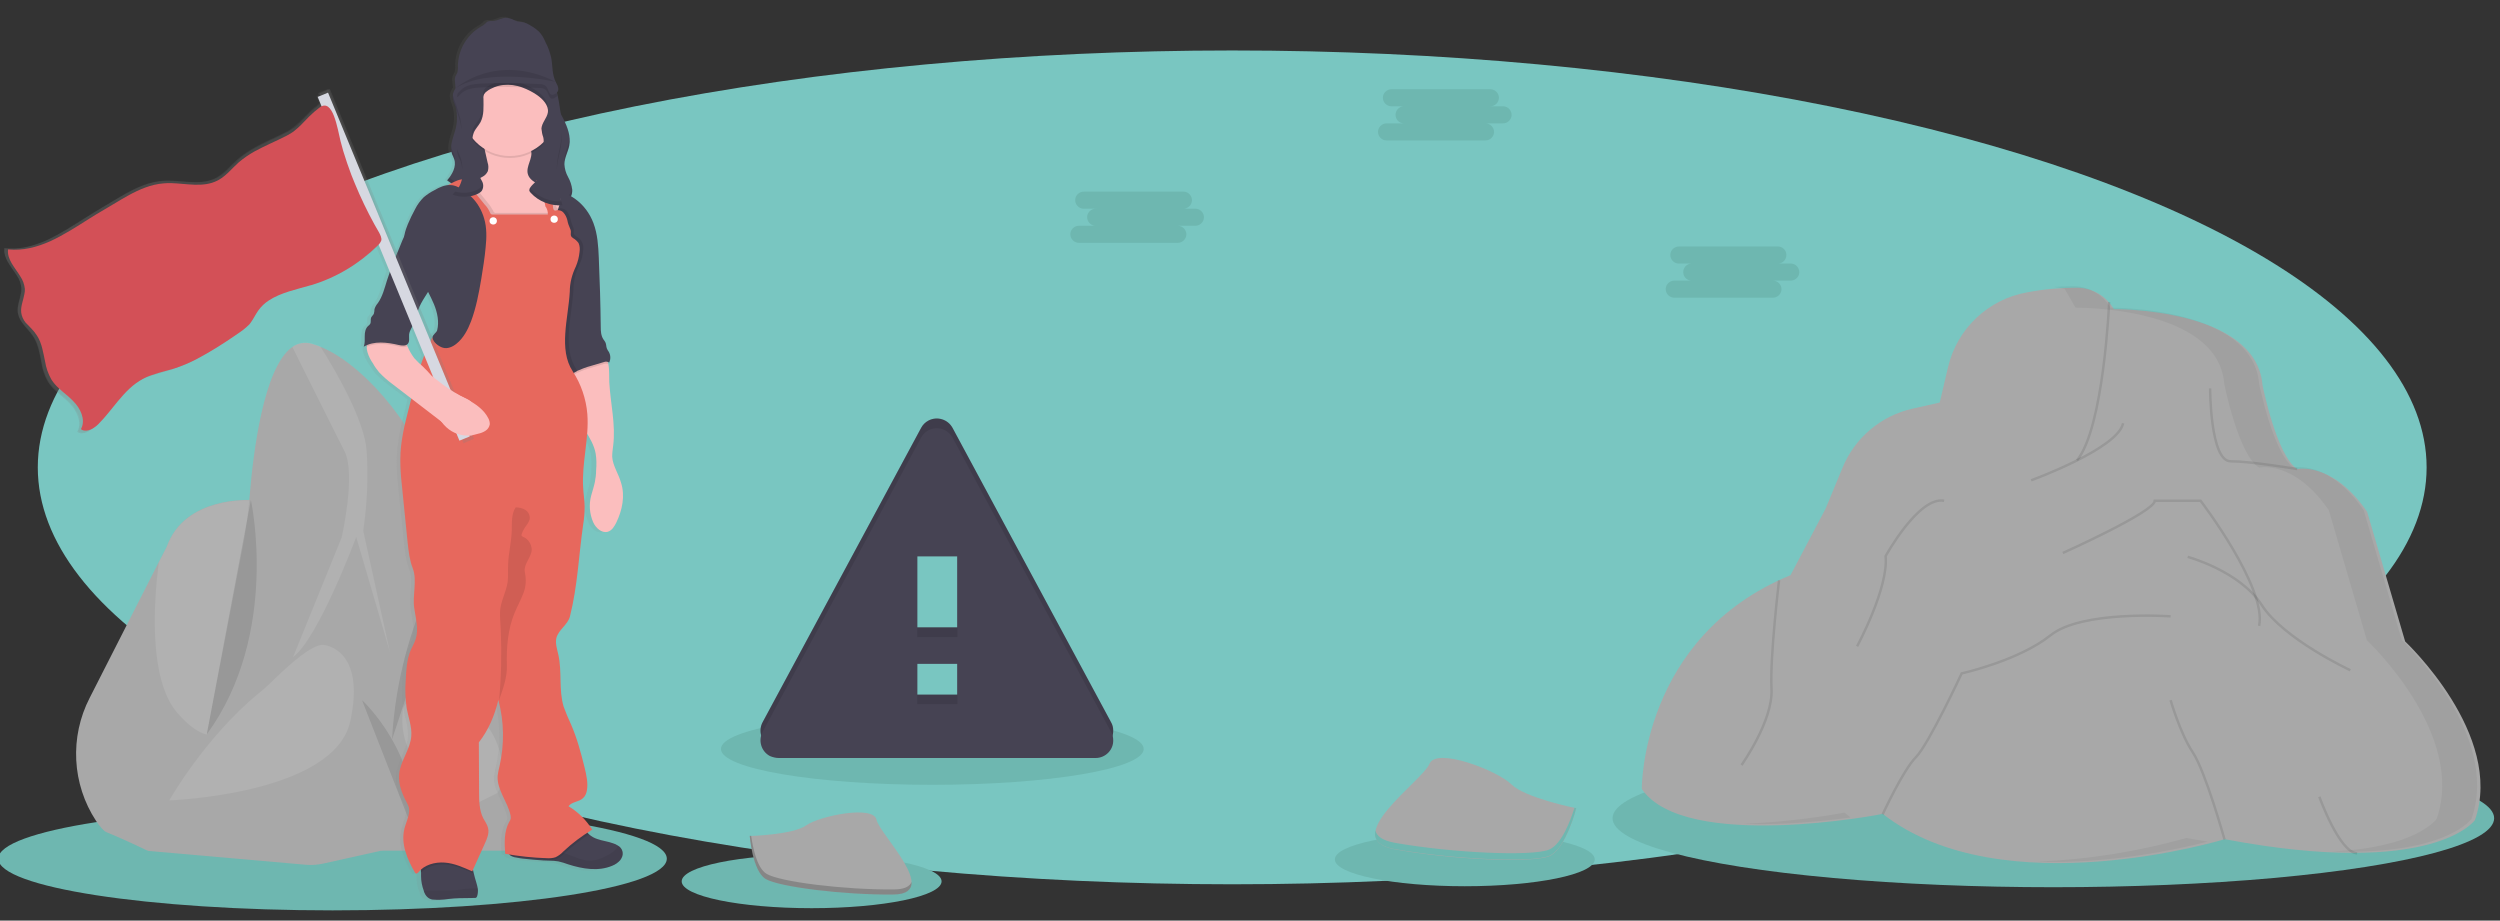 <?xml version="1.0" encoding="utf-8"?>
<!-- Generator: Adobe Illustrator 23.0.2, SVG Export Plug-In . SVG Version: 6.00 Build 0)  -->
<svg version="1.1" id="Layer_1" xmlns="http://www.w3.org/2000/svg" xmlns:xlink="http://www.w3.org/1999/xlink" x="0px" y="0px"
	 viewBox="0 0 1025.4 377.6" style="enable-background:new 0 0 1025.4 377.6;" xml:space="preserve">
<rect x="0" y="0" width="1025.4" height="377.6" fill="#333333" stroke="none"/>
<style type="text/css">
	.st0{fill:#79C6C1;enable-background:new    ;}
	.st1{fill:#6EB7B0;enable-background:new    ;}
	.st2{fill:#A8A8A8;}
	.st3{opacity:0.1;fill:#FFFFFF;enable-background:new    ;}
	.st4{opacity:0.1;enable-background:new    ;}
	.st5{fill:#464353;}
	.st6{fill:url(#SVGID_1_);}
	.st7{opacity:0.1;}
	.st8{opacity:6.000000e-02;enable-background:new    ;}
	.st9{fill:#FBBEBE;}
	.st10{fill:#E7685D;}
	.st11{fill:#FFFFFF;}
	.st12{fill:url(#SVGID_2_);}
	.st13{fill:#D6D8E1;}
	.st14{fill:#D35057;}
	.st15{fill:#444176;}
	.st16{opacity:0.1;fill:none;stroke:#000000;stroke-miterlimit:10;enable-background:new    ;}
	.st17{opacity:5.000000e-02;}
	.st18{opacity:0.2;enable-background:new    ;}
</style>
<title>warning</title>
<ellipse class="st0" cx="505.4" cy="191.7" rx="489.9" ry="171"/>
<ellipse class="st1" cx="136.4" cy="352.2" rx="137.1" ry="21.2"/>
<ellipse class="st1" cx="332.9" cy="361.5" rx="53.3" ry="11"/>
<ellipse class="st1" cx="600.8" cy="352.5" rx="53.3" ry="11"/>
<ellipse class="st1" cx="382.4" cy="307.2" rx="86.7" ry="14.7"/>
<ellipse class="st1" cx="842.2" cy="335.6" rx="180.8" ry="28.3"/>
<path class="st2" d="M36.8,286.2c-8.3,16.1-7.3,35.4,2.6,50.5c1.6,2.4,3.1,4.1,4.2,4.6c5.6,2.2,16.9,7.6,16.9,7.6l27.1-10.6
	c0,0,4.4-23.3,8.6-43.3l0,0c2.8-13.6,5.6-25.7,6.7-27.8c2.8-5.2,0-62.1,0-62.1s-27.1-1.8-34.5,19.1l-3.3,6.4L36.8,286.2z"/>
<path class="st3" d="M72.8,292.5c16.5,18.9,23.4,2.6,23.4,2.6l0,0l0,0c2.8-13.6,5.6-25.7,6.7-27.8c2.8-5.2,0-62.1,0-62.1
	s-27.1-1.8-34.5,19.1l-3.3,6.4C63,247.3,60.9,278.9,72.8,292.5z"/>
<path class="st2" d="M76.4,345.1l95.6-11l17.1-112.3l-12.9-29.2c-5.5-12.4-13-23.8-22.3-33.7c-6.5-6.8-14.3-13.4-22.6-16.7
	c-1.1-0.5-2.3-0.8-3.5-1.2c-2.7-0.8-5.7-0.3-8,1.4c-11.8,8.4-16,43.9-17.4,61c-0.6,7-1.5,14-2.8,21L76.4,345.1z"/>
<path class="st3" d="M140.1,220.5l-19.9,49c10.4-7.6,25.9-49.2,25.9-49.2l13.9,47.4l-11-50c1.6-10.8,2.1-21.8,1.4-32.8
	c-0.9-12.5-12.6-32.7-19-42.8c-1.1-0.5-2.3-0.8-3.5-1.2c-2.7-0.8-5.7-0.3-8,1.4c5,10.1,17.6,35.3,21.4,42.8
	C146.1,194.6,140.1,220.5,140.1,220.5z"/>
<path class="st2" d="M156.3,348.9h51.9c8.7,0,15.7-7,15.7-15.7c0-0.3,0-0.5,0-0.8c-1.1-22.3-4.1-61.9-11-87.1
	c-3.7-13.6-8.1-20.7-12.1-24.2c-1.9-1.8-4.3-2.9-6.9-3.2c-2-0.2-3.9,0.3-5.6,1.4c-9.6,9.2-20.9,57.8-20.9,57.8L156.3,348.9z"/>
<path class="st3" d="M204.2,305.8c2.1,5.9,3,12.8,0,19.4l-11.6,5.7c0,0-31.1-13.2-27.3-40.2c0,0,1-5.6,11.7-5.1
	C189.4,286.2,200.1,294.2,204.2,305.8z"/>
<path class="st3" d="M191.9,234.8c-0.4-9.5,4.8-12.8,9-13.8c-1.9-1.8-4.3-2.9-6.9-3.2c-3,2.5-5.1,5.8-6,9.6l-10.8,52.8
	C177.2,280.2,192.5,250.7,191.9,234.8z"/>
<path class="st2" d="M142.7,276.6l25.7,35.1l4.5,29l-16.5,8.2l-23.8,5.3c-2.3,0.5-4.7,0.7-7,0.5l-65-5.7l8.8-20.5l30.5-42.9
	L142.7,276.6z"/>
<path class="st3" d="M132.7,264.5c0,0,17.5,1.2,11,31.3c-6.6,30.1-74.3,32.5-74.3,32.5s14.4-25.5,36.5-43.8c2.5-2,4.9-4.2,7.2-6.5
	C118.2,273.1,127.9,264.1,132.7,264.5z"/>
<path class="st4" d="M148.5,287.2c0,0,23.8,21.6,21.5,54.9"/>
<path class="st4" d="M188.5,219.1c0,0-24.9,33.2-27.7,84.2"/>
<path class="st4" d="M102.9,205.1c0,0,12.1,54.8-18.1,96.1"/>
<path class="st5" d="M319.4,306.9h130c4,0,7.3-3.3,7.2-7.3c0-1.2-0.3-2.4-0.9-3.4l-65-120.7c-1.9-3.5-6.3-4.9-9.9-3
	c-1.3,0.7-2.3,1.7-3,3l-65,120.7c-1.9,3.5-0.6,8,3,9.9C317,306.6,318.2,306.9,319.4,306.9z M392.7,284.9h-16.5v-16.5h16.5V284.9z
	 M392.7,257.3h-16.5v-33.1h16.5V257.3z"/>
<path class="st4" d="M319.4,306.9h130c4,0,7.3-3.3,7.2-7.3c0-1.2-0.3-2.4-0.9-3.4l-65-120.7c-1.9-3.5-6.3-4.9-9.9-3
	c-1.3,0.7-2.3,1.7-3,3l-65,120.7c-1.9,3.5-0.6,8,3,9.9C317,306.6,318.2,306.9,319.4,306.9z M392.7,284.9h-16.5v-16.5h16.5V284.9z
	 M392.7,257.3h-16.5v-33.1h16.5V257.3z"/>
<path class="st5" d="M319.4,310.9h130c4,0,7.3-3.3,7.2-7.3c0-1.2-0.3-2.4-0.9-3.4l-65-120.7c-1.9-3.5-6.3-4.9-9.9-3
	c-1.3,0.7-2.3,1.7-3,3l-65,120.7c-1.9,3.5-0.6,8,3,9.9C317,310.6,318.2,310.9,319.4,310.9z M392.7,288.8h-16.5v-16.5h16.5V288.8z
	 M392.7,261.3h-16.5v-33.1h16.5V261.3z"/>
<linearGradient id="SVGID_1_" gradientUnits="userSpaceOnUse" x1="85.629" y1="-250.081" x2="337.386" y2="-250.081" gradientTransform="matrix(1 0 0 1 -83.88 438.32)">
	<stop  offset="0" style="stop-color:#808080;stop-opacity:0.25"/>
	<stop  offset="0.54" style="stop-color:#808080;stop-opacity:0.12"/>
	<stop  offset="1" style="stop-color:#808080;stop-opacity:0.1"/>
</linearGradient>
<path class="st6" d="M251.3,347c-0.6-0.4-1.2-0.7-1.8-0.9c-2.1-0.8-4.4-1-6.6-1.8c-1.2-0.4-2.3-1.1-3.3-1.9
	c-0.2-0.2-0.3-0.3-0.5-0.5c0.8-0.5,1.5-1,2.3-1.5c-2.4-3.9-5.7-7.2-9.6-9.6c1.3-1.9,4.2-1.7,5.9-3.3c0.9-0.8,1.4-1.9,1.6-3.1
	c0.6-3.1-0.2-6.4-0.9-9.5c-1.5-6-3-12.1-5.5-17.8c-1.1-2.3-2.1-4.8-3-7.2c-2.1-6.9-0.6-14.3-2.2-21.4c-0.5-2.3-1.3-4.6-0.7-6.8
	c0.9-3.5,4.7-5.5,5.6-9c3.1-12.3,3.6-25.1,5.3-37.7c0.4-2.4,0.6-4.8,0.6-7.2c0-2.5-0.5-5.1-0.6-7.6c-0.5-7.1,0.9-14.2,1.5-21.3
	c1.4,2.2,2.3,4.6,2.9,7.1c0.3,2.3,0.4,4.7,0.2,7.1c-0.1,1.6-0.2,3.2-0.5,4.7c-0.4,1.8-1.1,3.6-1.5,5.5c-1,3.6-0.7,7.5,0.8,11
	c1.1,2.4,3.5,4.6,5.9,3.9c1.7-0.5,2.7-2.2,3.5-3.8c2.4-5.1,3.7-10.9,2.1-16.3c-1.1-3.6-3.4-6.8-3.6-10.6c0-1.5,0.1-3,0.4-4.5
	c1-8.7-1.2-17.4-1.6-26.1c-0.1-2.3,0.1-5.2-0.4-7.6c-0.1-0.3-0.1-0.6-0.2-0.9c0.2,0.1,0.4,0.1,0.6,0.3c0.6-1.4,0.6-3.1-0.1-4.5
	c-0.3-0.4-0.5-0.9-0.7-1.4c-0.3-0.8-0.2-1.7-0.6-2.5c-0.2-0.4-0.5-0.8-0.8-1.2c-1-1.5-1.1-3.4-1.1-5.2c-0.1-9.4-0.4-18.9-0.8-28.3
	c-0.2-4.8-0.5-9.7-2.2-14.2c-1.4-4-4.1-7.4-7.5-9.9c-0.5-0.4-1.1-0.7-1.7-1.1c0.3-0.7,0.5-1.4,0.5-2.2c0-0.2,0-0.5,0-0.7v-0.4l0,0
	c-0.3-1.7-0.8-3.3-1.6-4.8c-0.9-1.6-1.4-3.4-1.5-5.2c0-0.3,0-0.7,0.1-1l0,0c0.3-2.3,1.5-4.4,1.9-6.7c0.1-0.7,0.2-1.4,0.2-2.2
	c0-0.2,0-0.5,0-0.8l0,0c-0.3-2.8-1.2-5.6-2.6-8c-0.4-0.8-0.8-1.6-1.2-2.4c-0.2-1.5-0.4-3-0.7-4.5c-0.1-0.9-0.3-1.7-0.4-2.6
	c-0.1-0.4-0.2-0.8-0.3-1.2c1.2-1.2,0.5-2.9-0.3-4.4c-1.5-3-1.2-6.6-1.8-9.9c-0.5-2.3-1.3-4.5-2.3-6.6c-0.6-1.5-1.5-2.9-2.5-4.2
	c-1-0.9-2.1-1.7-3.3-2.4c-1-0.7-2.1-1.2-3.3-1.5c-0.7-0.1-1.5-0.1-2.2-0.3c-0.5-0.1-0.9-0.3-1.3-0.5C209,7.4,208,7,207,6.9
	c-0.9,0-1.9,0.1-2.8,0.5c-0.9,0.4-1.9,0.7-3,0.8c-0.4,0-0.7,0-1.1,0c-0.5,0-1.1,0.1-1.5,0.4c-0.2,0.2-0.5,0.4-0.7,0.7
	c-0.6,0.5-1.2,1-1.9,1.3c-5.7,3.4-9.3,9.5-9.3,16.2c0.1,0.9,0,1.8-0.2,2.6c-0.2,0.7-0.7,1.3-0.9,1.9c-0.1,0.6-0.2,1.2-0.1,1.8
	c0.1,0.9,0.2,1.9,0.3,2.8l0,0c-0.6,0.8-1,1.6-1.2,2.6l0,0c0,0.2-0.1,0.3-0.1,0.5v0.1l0,0c-0.1,1.7,0.7,3.2,1.2,4.8
	c0.8,3.1,0.7,6.3-0.2,9.4c-0.6,2.1-1.4,4.3-1.6,6.4l0,0v0.1c-0.1,1.1,0,2.2,0.4,3.2c0.3,0.7,0.7,1.4,0.9,2.1c0.8,2.6-0.4,5.3-2,7.6
	l0,0c-0.3,0.4-0.5,0.7-0.8,1l0,0l0,0l1.7,1.2c-0.5,0.3-1,0.5-1.5,0.8c-1.9,0.3-3.7,1-5.4,2c-1.6,0.8-3,1.8-4.4,2.9
	c-1.4,1.4-2.6,3-3.5,4.8c-1.1,2-2.1,4.1-2.9,6.2c-0.8,1.7-1.3,3.5-1.5,5.4c-0.7,1.5-1.3,3-1.9,4.4c-0.3,0.7-0.6,1.5-0.9,2.2
	l-27.4-67.2l-4.3,1.8l0.3,0.8l-0.9,0.4l1.2,2.9c-0.2,0.1-0.4,0.2-0.5,0.4l-0.2,0.2l-0.4,0.4l-0.2,0.2l-0.5,0.4L129,44l-0.6,0.5l0,0
	c-0.6,0.5-1.2,1.1-1.8,1.7l-1.5,1.5l-0.3,0.3l-0.5,0.5l-0.3,0.3l-0.7,0.7l0,0l-0.4,0.4l-0.3,0.3c-0.1,0.1-0.2,0.2-0.4,0.3l-0.3,0.3
	l-0.5,0.5l-0.4,0.3l-0.7,0.6c-1,0.8-2.1,1.5-3.2,2c-4.4,2.3-9,4.1-13.2,6.6c-2.3,1.3-4.5,2.8-6.6,4.6c-2.8,2.5-5.2,5.6-8.5,7.4
	L88.4,73c-5.8,3-12.6,1.2-19.1,1.1c-1,0-1.9,0-2.9,0.1c-5.3,0.4-10.2,2.6-14.9,5.2c-3.3,1.9-6.6,3.9-9.8,5.8
	c-2.1,1.2-4.1,2.5-6.2,3.8c-5.3,3.3-10.6,6.8-16.1,9.4c-5.1,2.3-10.4,3.8-15.9,3.5H3.4c-0.5,0-1.1-0.1-1.6-0.1
	c-0.5,4.2,2.8,7.6,5.1,11.2c1.1,1.6,1.7,3.4,1.9,5.3c0,0.7,0,1.4-0.2,2.1c-0.4,2.6-1.6,5.1-1.3,7.7c0.2,1.5,0.8,3,1.7,4.2
	c1.4,2,3.4,3.8,4.7,5.9c2,3.2,2.6,7.1,3.3,10.8c0.4,2.6,1.3,5.2,2.6,7.5c1.7,2.8,4.4,4.8,6.8,6.9c0.5,0.4,0.9,0.8,1.3,1.2
	c0.3,0.3,0.6,0.6,0.9,0.9c2.9,3,5,7.5,3.3,11.2c-0.1,0.1-0.1,0.2-0.2,0.4c0.1,0.1,0.3,0.2,0.4,0.3c2.2,1.1,5-0.7,6.8-2.5
	c0.9-0.9,1.8-1.9,2.6-2.8c2.2-2.5,4.3-5.1,6.4-7.7c0.6-0.7,1.1-1.4,1.7-2c2.2-2.6,4.9-4.7,7.9-6.4c1.5-0.8,3.2-1.5,4.8-2
	c2.5-0.8,5-1.4,7.5-2.2c3.4-1.1,6.7-2.5,9.9-4.1c5.5-3,10.8-6.3,15.9-9.9l0.8-0.5c1.7-1.1,3.3-2.4,4.7-3.8c0.3-0.3,0.5-0.6,0.7-0.9
	c1.2-1.6,2-3.5,3.2-5.1c1.2-1.7,2.7-3.2,4.5-4.3c4.9-3.3,11.4-4.6,17.3-6.4h0.1c10.2-3.1,19.6-8.7,27.2-16.2l4.4,10.7
	c-0.5,1.3-0.9,2.5-1.3,3.8c-1,3.2-1.8,6.5-3.7,9.2c-0.6,0.7-1.1,1.6-1.4,2.5c0,0.7-0.1,1.3-0.3,2c-0.3,0.5-0.8,0.9-1.1,1.5
	c-0.3,0.8,0.1,1.8-0.3,2.6c-0.2,0.3-0.5,0.6-0.8,0.8c-1.1,1-1.4,2.6-1.4,4.1c0.1,1.5,0,3-0.4,4.4c0.3-0.2,0.7-0.4,1-0.5
	c-0.1,0.3-0.1,0.5-0.1,0.8c0,0.8,0.1,1.5,0.3,2.2c0.5,1.7,1.3,3.2,2.3,4.7c0.8,1.2,1.6,2.4,2.5,3.6c1.6,1.8,3.4,3.3,5.3,4.7l8,6.2
	l-0.8,3.4c-1.8,7-3.5,14.1-3.6,21.4c0,3.4,0.2,6.9,0.6,10.3l0.7,7c0.6,5.6,1.1,11.3,1.7,16.9c0.4,3.6,0.8,7.2,2.1,10.5
	c1.9,5.1-0.2,10.9,0.6,16.3c0.6,4.2,1.9,8.6,0.6,12.7c-0.5,1.6-1.4,3.1-2.1,4.7c-1.6,3.9-1.8,8.3-1.9,12.5
	c-0.3,3.7-0.1,7.5,0.4,11.2c0.7,3.8,2.2,7.5,1.9,11.4c-0.4,5.5-4.4,10.2-4.9,15.7c-0.4,4.4,1.5,8.6,3.6,12.5
	c1.5,2.9-0.6,6.6-1.4,9.7c-1.6,6.2,1.1,12.6,4.3,18.1c0.1,0.2,0.2,0.3,0.4,0.4c0.4,0.1,0.7-0.2,0.9-0.5s0.3-0.4,0.5-0.6
	c0,0.2,0,0.5,0.1,0.7c0,0.5,0,1,0,1.6c0,2,0.4,4,1.1,5.9c0.1,0.4,0.3,0.7,0.4,1.1c0.2,0.5,0.5,0.9,0.8,1.3c0.9,0.8,2,1.3,3.2,1.3
	c2.6,0.3,5.3-0.3,8-0.5c2.8-0.2,5.6-0.1,8.4-0.2c0.2,0,0.4,0,0.6-0.1c0.2-0.1,0.3-0.3,0.4-0.6c0.3-1,0.4-2.1,0.1-3.1
	c-0.2-0.8-0.4-1.7-0.6-2.5c-0.4-1.3-0.7-2.6-1-4c-0.1-0.2-0.1-0.5-0.2-0.7l0.1,0.1c1.7-3.9,3.4-7.7,5.2-11.6c0.9-2,1.8-4.1,1.3-6.2
	c-0.3-1.5-1.3-2.8-1.9-4.1c-1.6-3.2-1.7-7-1.7-10.6l-0.1-20.5c4-5.1,6.4-11.1,8-17.4c2.4,8.9,2.5,18.2,0.5,27.1
	c-0.4,1.4-0.6,2.7-0.8,4.1c-0.3,5.7,4.1,10.5,5.3,16.1c0.1,0.4,0.1,0.9,0.1,1.3c-0.1,0.5-0.4,1.1-0.7,1.5c-2.1,3.9-1.9,8.6-1.6,13
	l0.9,0.2c0.2,0.4,0.6,0.7,1,1l0,0c0.4,0.2,0.8,0.4,1.2,0.5c1.5,0.4,3.1,0.6,4.6,0.7c2.2,0.2,4.5,0.4,6.8,0.6
	c0.9,0.1,1.8,0.1,2.7,0.1c1.3,0,2.5,0.1,3.7,0.3c1.4,0.3,2.7,0.7,4,1.2c5.8,1.9,12.3,3.1,17.9,0.6c1.3-0.5,2.4-1.3,3.3-2.3
	c1.4-1.6,1.4-4-0.2-5.5C251.9,347.3,251.6,347.1,251.3,347L251.3,347z M174.2,119.8c0.8,1.7,1.7,3.4,2.4,5.1
	c1.4,3.4,2.2,7.2,1.3,10.7c-0.3,1-1.9,1.8-1.9,2.9c0,0.1-0.1,0.2-0.1,0.2l-5.2-12.8C171.7,123.8,172.9,121.8,174.2,119.8z
	 M168.5,146.9c-1.1-1.5-2.1-3.1-2.8-4.9c-0.1-0.2-0.2-0.4-0.3-0.6c0.3-0.1,0.6-0.3,0.8-0.6c0.8-1,0.4-2.5,0.5-3.8
	c0.2-1.1,0.6-2.2,1.3-3.2l4.9,12c-0.5,1.3-1,2.6-1.4,3.9C170.3,148.9,169.4,147.9,168.5,146.9z"/>
<path class="st5" d="M185.7,39.3c-0.1,1.7,0.7,3.2,1.2,4.8c0.8,3.1,0.7,6.3-0.2,9.4c-0.9,3.2-2.4,6.6-1.3,9.7
	c0.3,0.7,0.7,1.4,0.9,2.1c1,3-0.8,6.2-2.9,8.7l7.9,5.5c1.2,1,2.5,1.6,4,1.9c1.5,0.2,3.2-0.6,3.5-2.1c0.1-0.5,0-1,0.1-1.5
	c0.2-1.3,1-2.5,2.2-3.1s2.5-0.8,3.8-0.7c4.8,0.3,9,3.4,13.3,5.5c2.9,1.3,5.9,2.3,9,3c1.7,0.5,3.7,0.9,5.3,0s2.3-2.9,2.2-4.7
	c-0.2-1.8-0.8-3.6-1.7-5.2s-1.4-3.4-1.5-5.2c0-2.7,1.5-5.1,2-7.7c0.7-3.7-0.7-7.5-2.4-10.9s-3.8-6.7-4.6-10.4
	c-0.2-1.1-0.5-2.2-0.9-3.3c-0.4-0.8-0.9-1.5-1.6-2.1c-3-2.9-7.2-4.3-11.3-4.6s-8.3,0.4-12.4,1.1c-1.6,0.2-3.1,0.6-4.6,1.1
	c-2.1,0.8-4.2,1.9-6,3.3C187.7,35,185.8,36.9,185.7,39.3z"/>
<g class="st7">
	<path d="M231.5,65.7c0,0.2,0,0.5,0,0.7c0.2-2.3,1.5-4.5,1.9-6.9c0.2-0.9,0.2-1.9,0.2-2.8c0,0.4-0.1,0.8-0.2,1.2
		C232.9,60.6,231.4,63.1,231.5,65.7z"/>
	<path d="M187.4,47.3c0.1-1.6-0.1-3.2-0.5-4.8c-0.5-1.2-0.9-2.5-1.2-3.7c0,0.2-0.1,0.3-0.1,0.5c-0.1,1.7,0.7,3.2,1.2,4.8
		C187.2,45.1,187.4,46.2,187.4,47.3z"/>
	<path d="M234.6,77.3c-0.1,1.4-0.9,2.7-2.1,3.5c-1.6,0.9-3.5,0.5-5.3,0c-3.1-0.7-6.1-1.7-9-3c-4.4-2-8.5-5.2-13.3-5.5
		c-1.3-0.1-2.6,0.1-3.8,0.7s-2,1.7-2.2,3.1c-0.1,0.5,0,1-0.1,1.5c-0.3,1.5-2,2.2-3.5,2.1c-1.5-0.3-2.8-1-4-1.9l-7.1-5
		c-0.3,0.4-0.5,0.7-0.8,1l7.9,5.5c1.2,1,2.5,1.6,4,1.9c1.5,0.2,3.2-0.6,3.5-2.1c0.1-0.5,0-1,0.1-1.5c0.2-1.3,1-2.5,2.2-3.1
		s2.5-0.8,3.8-0.7c4.8,0.3,9,3.4,13.3,5.5c2.9,1.3,5.9,2.3,9,3c1.7,0.5,3.7,0.9,5.3,0s2.3-2.9,2.2-4.7
		C234.7,77.6,234.7,77.5,234.6,77.3z"/>
	<path d="M186.3,65.2c0.1,0.3,0.2,0.6,0.2,1c0.1-0.9,0-1.7-0.2-2.6c-0.2-0.7-0.6-1.4-0.9-2.1c-0.2-0.5-0.3-1.1-0.4-1.6
		c-0.1,1.1,0,2.2,0.4,3.2C185.7,63.8,186.1,64.5,186.3,65.2z"/>
</g>
<path class="st5" d="M195.7,367.6c-0.1,0.2-0.2,0.4-0.4,0.6c-0.2,0.1-0.4,0.1-0.6,0.1c-2.8,0.1-5.7,0-8.5,0.2
	c-2.7,0.2-5.4,0.8-8,0.5c-1.8,0.1-3.3-1-4-2.6c-0.2-0.3-0.3-0.7-0.4-1.1c-0.7-1.9-1.1-3.9-1.1-5.9c0-0.5,0-1.1,0-1.6
	c0-0.6-0.1-1.2-0.2-1.7c-0.2-0.7-0.2-1.4,0.1-2c1.1-2.1,3.9-2.5,6-2.6c4.9-0.4,9.8,0,14.5,1.1c0.4,1.8,0.8,3.7,1.2,5.5
	c0.3,1.3,0.7,2.7,1.1,4c0.2,0.8,0.5,1.7,0.6,2.5C196.1,365.5,196,366.6,195.7,367.6z"/>
<path class="st8" d="M195.7,367.6c-0.1,0.2-0.2,0.4-0.4,0.6c-0.2,0.1-0.4,0.1-0.6,0.1c-2.8,0.1-5.7,0-8.5,0.2
	c-2.7,0.2-5.4,0.8-8,0.5c-1.8,0.1-3.3-1-4-2.6c-0.2-0.3-0.3-0.7-0.4-1.1h1c3.4,0,6.7-0.1,10.1-0.1c1,0,2,0,3-0.2
	c1-0.1,1.8-0.3,2.7-0.4c1.4-0.1,2.8-0.2,4.1-0.2h1.1C196,365.5,196,366.6,195.7,367.6z"/>
<path class="st5" d="M254.4,352.8c-0.9,1-2,1.8-3.3,2.3c-5.7,2.4-12.2,1.3-18.1-0.6c-1.3-0.5-2.7-0.9-4-1.2
	c-1.2-0.2-2.5-0.3-3.8-0.3c-0.9,0-1.8-0.1-2.7-0.1c-2.3-0.1-4.6-0.4-6.8-0.6c-1.6-0.1-3.1-0.4-4.7-0.7c-0.4-0.1-0.9-0.3-1.3-0.5l0,0
	c-0.7-0.3-1.1-1-1.1-1.7c0.1-1,1.1-1.6,2-2c8.2-3.5,17.1-5.1,26-6.3c0.9-0.2,1.8-0.4,2.6-0.8c1-0.4,1.1,0.3,1.6,1
	c0.2,0.3,0.5,0.7,0.8,0.9c1,0.9,2.1,1.5,3.3,1.9c2.2,0.8,4.5,1,6.6,1.8c0.7,0.2,1.3,0.5,1.9,0.9c1.9,1,2.6,3.3,1.5,5.2
	C254.7,352.3,254.5,352.6,254.4,352.8L254.4,352.8z"/>
<path class="st8" d="M254.4,352.8c-0.9,1-2,1.8-3.3,2.3c-5.7,2.4-12.2,1.3-18.1-0.6c-1.3-0.5-2.7-0.9-4-1.2
	c-1.2-0.2-2.5-0.3-3.8-0.3c-0.9,0-1.8-0.1-2.7-0.1c0.7-0.7,1.5-1.4,2.2-2c0.6-0.5,1.2-0.9,1.9-1.2c0.9-0.3,1.8-0.3,2.7-0.2
	c4.6,0.6,8.7,3.8,13.3,3.5c2.1-0.2,4.2-0.9,6.1-2c1.5-0.6,2.9-1.6,4-2.8c0.3-0.4,0.6-0.9,0.7-1.4c1.9,1,2.6,3.3,1.5,5.2
	C254.8,352.3,254.6,352.6,254.4,352.8L254.4,352.8z"/>
<path class="st9" d="M252.8,214.3c-0.8,1.6-1.8,3.3-3.5,3.8c-2.5,0.7-4.9-1.5-6-3.9c-1.5-3.5-1.8-7.3-0.8-11
	c0.5-1.8,1.1-3.6,1.5-5.5c0.3-1.6,0.5-3.1,0.5-4.7c0.2-2.4,0.2-4.7-0.2-7.1c-1.3-6.8-7.2-12-9.1-18.7c-1-3.4-0.9-6.9-0.9-10.4
	c0-0.9,0.1-1.8,0.3-2.6c0.1-0.2,0.1-0.5,0.2-0.7c1.3-2.9,5.2-3.3,7.9-5c1.5-0.9,4.9-3.9,6.2-1.2c0.3,0.6,0.5,1.2,0.6,1.9
	c0.5,2.4,0.3,5.3,0.4,7.6c0.5,8.7,2.7,17.4,1.6,26c-0.2,1.5-0.4,3-0.4,4.5c0.2,3.7,2.6,7,3.6,10.6
	C256.5,203.4,255.2,209.3,252.8,214.3z"/>
<path class="st4" d="M249.5,149.3c-0.6-0.2-1.2-0.2-1.8,0l-5.4,1.6c-1.9,0.5-3.7,1.2-5.5,2c-0.8,0.4-1.5,0.8-2.2,1.4
	c0.1-0.2,0.1-0.5,0.2-0.7c1.3-2.9,5.2-3.3,7.9-5c1.5-0.9,4.9-3.9,6.2-1.2C249.2,148,249.4,148.7,249.5,149.3z"/>
<path class="st5" d="M249.9,148.7c-0.7-0.4-1.5-0.5-2.2-0.2l-5.4,1.6c-1.9,0.5-3.7,1.2-5.5,2c-0.9,0.5-1.8,1-2.6,1.7
	c-2.5-4.4-3.2-9.6-3.7-14.6c-0.3-2.9-0.4-5.9-0.6-8.8c-0.1-2.1-0.1-4.2,0.1-6.3c0.3-2.4,1-4.7,1.4-7.1c0.3-1.4,0.4-2.8,0.5-4.2
	c0.2-3.1,0.1-6.2-0.4-9.2c-0.5-3.2-1.2-6.4-2.2-9.6c-0.5-1.4-1.1-2.8-1.7-4.2l-0.2-0.5c-1-2.6-1.8-5.2-2.5-7.9
	c-0.3-1.1-0.3-2.3-1.1-3c0.8-0.1,1.6-0.1,2.4-0.1c0.2,0,0.3,0,0.5,0c3.3,0.2,6.4,1.3,9.1,3.2c3.5,2.5,6.1,6,7.6,10
	c1.7,4.5,2,9.4,2.2,14.2c0.4,9.4,0.7,18.8,0.8,28.3c0,1.8,0.1,3.7,1.1,5.2c0.3,0.4,0.6,0.8,0.8,1.2c0.4,0.8,0.3,1.7,0.6,2.5
	c0.2,0.5,0.5,1,0.8,1.4C250.5,145.7,250.5,147.3,249.9,148.7z"/>
<path class="st9" d="M196.8,55.2c-0.8-0.3-1.6-0.5-2.4-0.8l1.7,0.1C196.4,54.7,196.6,54.9,196.8,55.2z"/>
<path class="st9" d="M229.5,83.9c-0.2,0.5-0.3,1.1-0.5,1.6c-0.4,1.3-0.9,2.6-1.5,3.8c-0.9,2-2.2,3.9-3.8,5.5c-0.5,0.6-1.2,1-1.9,1.2
	c-0.6,0.2-1.2,0.2-1.8,0.2c-2.1,0-4.3,0-6.4-0.1c-1.7,0-3.3-0.1-4.9-0.5c-1.8-0.5-3.5-1.2-5-2.3c-6-3.7-10.8-9.3-12.9-15.9
	c-0.3-0.8-0.4-1.9,0.1-2.5c0.6-0.5,1.3-0.7,2-0.7h0.1c1.7-0.2,3.4-0.8,4.9-1.7c1-0.5,1.7-1.3,2.2-2.3c0.3-1.2,0.3-2.4-0.1-3.5
	l-1.8-8c-0.2-1.3-0.7-2.5-1.4-3.6c0.5,0.2,1,0.4,1.6,0.5c4.9,1.3,10.3,0.5,15.1,2.3c1.8,0.7,3.7,1.9,4.3,3.8
	c0.9,3.2-2.2,6.5-1.3,9.7c0.6,2.2,2.8,3.4,4.8,4.4l1.3,0.7l3.7,1.9l0.5,0.3h0.1c1.2,0.6,2.4,1.3,2.8,2.6
	C229.9,82.2,229.8,83.1,229.5,83.9z"/>
<path class="st4" d="M239.2,102.6c-0.1,2-0.6,4-1.5,5.9c-1.6,3.2-2.5,6.8-2.5,10.4c-0.6,10.8-4.7,23.6,1.2,32.6
	c0.1,0.2,0.3,0.4,0.4,0.7c-0.9,0.5-1.8,1-2.6,1.7c-2.5-4.4-3.2-9.6-3.7-14.6c-0.3-2.9-0.4-5.9-0.6-8.8c-0.1-2.1-0.1-4.2,0.1-6.3
	c0.3-2.4,1-4.7,1.4-7.1c0.3-1.4,0.4-2.8,0.5-4.2c0.2-3.1,0.1-6.2-0.4-9.2c-0.5-3.2-1.2-6.4-2.2-9.6c-0.5-1.4-1.1-2.8-1.7-4.2
	l-0.2-0.5c-0.9,2-2.2,3.9-3.8,5.5c-0.5,0.6-1.2,1-1.9,1.2c-0.6,0.2-1.2,0.2-1.8,0.2c-2.1,0-4.3,0-6.4-0.1c-1.7,0-3.3-0.1-4.9-0.5
	c-1.8-0.5-3.5-1.2-5-2.3c-6-3.7-10.8-9.3-12.9-15.9c-0.3-0.8-0.4-1.9,0.1-2.5c0.6-0.5,1.3-0.7,2-0.7h0.1l7.2,8.9
	c0.8,0.9,1.5,2,2.1,3.1c0.1,0.4,0.3,0.7,0.6,0.9c0.2,0.1,0.5,0.2,0.8,0.1c6.7,0,15.7,0,22.4,0c0-1.2-0.3-2.4-1-3.4
	c-0.2,0-0.5,0.1-0.1-0.1c-0.4-2.6-1.2-5.1-2.5-7.4c-0.1-0.2-0.2-0.3-0.2-0.5c-0.5-0.8-0.9-1.7-1.2-2.6c0.9-0.3,1.8-0.3,2.6,0
	c1,0.4,1.5,1.5,1.9,2.5c0.4,0.8,0.7,1.6,1.1,2.5c0,0.1,0.1,0.2,0.1,0.3c0.7,1.6,1.1,3.4,1.3,5.2c0,0.7,0.2,1.5,0.7,1.7
	c0.1,0,0.2,0.1,0.3,0.1c1.1-0.4,2.4-0.1,3.3,0.8c0.8,0.9,1.3,2,1.6,3.1c0.3,1.2,0.6,2.3,1.1,3.4c1,2-0.5,2.8,1.3,4
	c0.9,0.5,1.6,1.1,2.2,2C239.2,100.1,239.4,101.4,239.2,102.6z"/>
<path class="st4" d="M192.9,352.6c0.4,1.8,0.8,3.7,1.2,5.5v0.1c-3.6-1.6-7.4-3.3-11.3-3.6c-3.7-0.3-7.7,0.7-10.2,3.4
	c0-0.6-0.1-1.2-0.2-1.7c-0.2-0.7-0.2-1.4,0.1-2c1.1-2.1,3.9-2.5,6-2.6C183.2,351.1,188.1,351.5,192.9,352.6z"/>
<path class="st4" d="M224.3,85.5C224.7,85.5,224.5,85.5,224.3,85.5C224.2,85.6,223.9,85.6,224.3,85.5z"/>
<path class="st4" d="M241.6,342.2c-3.6,2.3-6.9,4.9-10,7.7c-0.9,1-2,1.7-3.1,2.3c-1.2,0.4-2.5,0.5-3.8,0.4c-5-0.2-10-0.7-15-1.5l0,0
	c-0.7-0.3-1.1-1-1.1-1.7c0.1-1,1.1-1.6,2-2c8.2-3.5,17.1-5.1,26-6.3c0.9-0.2,1.8-0.4,2.6-0.8c1-0.4,1.1,0.3,1.6,1
	C241,341.6,241.3,341.9,241.6,342.2z"/>
<path class="st10" d="M183.1,76.3c1.2,1,2.5,1.9,3.7,2.9c3.2,2.7,5.2,6.5,7.2,10.2c-1.2,0.4-2.4,0.5-3.7,0.2
	c-0.6,3.5-0.5,7.2,0.3,10.7c-1.6,1.1-2.8,2.6-3.6,4.4c-0.6,1.8-1,3.7-1.2,5.6c-1.1,8.3-2.3,16.6-3.5,24.9c0,0.8-0.3,1.6-0.8,2.2
	c-0.2,0.2-0.4,0.4-0.6,0.6c-0.2,0.5-0.3,1.1-0.3,1.7s-0.4,1.3-1,1.2c-0.3-0.1-0.5-0.2-0.7-0.5c-0.6-0.6-1.1-1.3-1.6-2
	c-4.7,9-7,18.7-9.5,28.6c-1.8,7-3.6,14.1-3.6,21.4c0,3.4,0.2,6.9,0.6,10.3l0.7,7c0.6,5.6,1.1,11.3,1.7,16.9
	c0.4,3.6,0.8,7.2,2.1,10.5c1.9,5.1-0.2,10.9,0.6,16.3c0.6,4.2,1.9,8.6,0.6,12.7c-0.5,1.6-1.4,3.1-2.1,4.7c-1.6,3.9-1.8,8.3-2,12.5
	c-0.3,3.7-0.1,7.5,0.4,11.2c0.7,3.8,2.2,7.6,1.9,11.4c-0.4,5.5-4.5,10.2-5,15.7c-0.4,4.4,1.5,8.6,3.6,12.5c1.5,2.9-0.6,6.6-1.4,9.7
	c-1.6,6.2,1.1,12.6,4.3,18.1c0.1,0.2,0.2,0.3,0.4,0.4c0.4,0.1,0.7-0.2,1-0.5c2.4-3.1,6.8-4.3,10.8-4s7.7,2,11.3,3.6l5.2-11.5
	c0.9-2,1.8-4.1,1.3-6.2c-0.3-1.5-1.3-2.8-2-4.1c-1.6-3.2-1.7-7-1.7-10.6l-0.1-20.5c4-5.1,6.5-11.1,8-17.4c2.4,8.9,2.5,18.2,0.5,27.1
	c-0.4,1.4-0.6,2.7-0.8,4.1c-0.3,5.7,4.1,10.5,5.3,16.1c0.1,0.4,0.1,0.9,0.1,1.3c-0.1,0.5-0.4,1.1-0.7,1.5c-2.1,3.9-1.9,8.6-1.6,13
	c5.6,1,11.2,1.6,16.9,1.8c1.3,0.1,2.6,0,3.8-0.4c1.2-0.6,2.3-1.4,3.1-2.3c3.6-3.4,7.6-6.4,11.9-9c-2.4-3.9-5.7-7.2-9.7-9.6
	c1.3-1.9,4.2-1.7,5.9-3.3c0.9-0.8,1.4-1.9,1.6-3.1c0.6-3.1-0.2-6.4-0.9-9.4c-1.5-6-3.1-12.1-5.6-17.8c-1.1-2.3-2.1-4.8-3-7.2
	c-2.1-6.9-0.6-14.3-2.2-21.4c-0.5-2.2-1.3-4.6-0.8-6.8c0.9-3.5,4.8-5.5,5.6-9c3.1-12.3,3.6-25.1,5.4-37.6c0.4-2.4,0.6-4.8,0.6-7.3
	s-0.5-5.1-0.6-7.6c-0.7-10.1,2.5-20.3,1.7-30.4c-0.5-6.2-2.6-12.3-6-17.5c-5.9-9-1.8-21.8-1.2-32.6c0-3.6,0.9-7.1,2.5-10.4
	c0.8-1.9,1.3-3.9,1.5-5.9c0.2-1.3,0.1-2.6-0.4-3.7c-0.6-0.8-1.3-1.5-2.2-2c-1.9-1.2-0.3-2.1-1.3-4c-0.5-1.1-0.9-2.2-1.1-3.4
	c-0.3-1.2-0.8-2.2-1.6-3.1s-2.1-1.2-3.3-0.8c-0.8,0-1-1-1-1.8c-0.2-2.8-1.4-5.4-2.5-7.9c-0.4-1-0.9-2-1.9-2.5
	c-0.9-0.3-1.8-0.3-2.6,0c0.2,0.9,0.6,1.8,1.2,2.6c1.4,2.4,2.3,5.1,2.7,7.8c-0.8,0.2,0.8,0,0,0c0.7,1,1.1,2.2,1,3.4
	c-6.7,0-15.7,0-22.4,0c-0.3,0-0.5,0-0.8-0.1c-0.3-0.2-0.5-0.6-0.6-0.9c-0.5-1.1-1.2-2.2-2.1-3.1l-7.9-9.7c-0.2-0.3-0.4-0.5-0.7-0.6
	s-0.7-0.1-1,0C187.3,73.9,185.4,75,183.1,76.3z"/>
<path class="st4" d="M211.5,208.1c1.4,0,2.7,0.3,3.9,1s1.9,2,1.9,3.4c-0.1,1.5-1.2,2.7-2.1,4c-0.5,0.8-0.9,1.6-1.2,2.5
	c-0.1,0.2-0.1,0.4-0.1,0.6c0.1,0.3,0.4,0.5,0.7,0.6c2.1,0.9,3.4,3,3.5,5.2c-0.1,3.1-3.1,5.6-2.9,8.8c0.1,0.7,0.2,1.3,0.3,1.9
	c0.4,2.7,0,5.4-1.1,7.9c-1,2.5-2.3,4.9-3.3,7.3c-2.8,6.7-3.4,14.2-3.2,21.5c0.2,5-1.6,9.7-3.2,14.4c0.9-9.5,1.1-19.1,0.7-28.7
	c-0.1-2.6-0.4-5.1-0.3-7.7c0.2-4.1,2.5-7.9,3.1-12c0.3-2.3,0.1-4.7,0.2-7c0.1-4.8,1.4-9.5,1.5-14.3
	C210,214.3,209.7,210.8,211.5,208.1z"/>
<path class="st5" d="M178.2,78c-1.6,0.8-3.1,1.8-4.4,2.9c-1.4,1.4-2.6,3-3.5,4.8c-1.1,2-2.1,4.1-3,6.2c-1.1,2.7-2.1,5.8-1.3,8.6
	c0.7,2.6,2.7,4.6,4.1,6.9s2.2,5,3.2,7.5c1.4,3.4,3.3,6.5,4.7,9.9s2.2,7.2,1.3,10.7c-0.3,1-1.9,1.8-1.9,2.9c0,1.8,2.5,3.7,4.2,4.2
	c1.9,0.6,4-0.3,5.6-1.6c2.9-2.3,4.7-5.8,6-9.2c2.1-5.6,3.2-11.5,4.2-17.4c0.7-4.3,1.4-8.6,1.8-13c0.4-3.9,0.5-8-0.6-11.7
	c-1-3.5-2.8-6.6-5.4-9.1c-2.1-2-5.5-4.7-8.5-4.7C182.5,75.8,180.2,76.8,178.2,78z"/>
<path class="st9" d="M200.9,174c-0.2,1.1-0.8,2.1-1.8,2.7c-0.9,0.6-2,1-3,1.2c-2.1,0.6-4.4,1.2-6.6,0.6c-1.7-0.6-3.3-1.4-4.6-2.6
	l-24.1-18.5c-1.9-1.4-3.7-3-5.3-4.7c-0.9-1.1-1.8-2.3-2.5-3.6c-1-1.4-1.8-3-2.3-4.7c-0.2-0.7-0.3-1.5-0.3-2.2s0.2-1.4,0.5-2
	c0.6-1,1.8-1.2,2.8-1.4c3.4-0.9,7-1.2,10.5-0.8c0.6,0,1.2,0.4,1.4,1c0.5,1,1,2,1.5,3c0.7,1.7,1.7,3.4,2.8,4.9
	c1.1,1.2,2.3,2.4,3.5,3.4c2.6,2.4,4.6,5.3,7.4,7.5c3.1,2.5,7,4.1,10.6,5.9c3.6,1.9,7.1,4.3,8.9,7.9
	C200.7,172.3,200.9,173.2,200.9,174z"/>
<path class="st4" d="M228.8,45.1c0,10.9-8.8,19.7-19.7,19.7s-19.7-8.8-19.7-19.7c0-10.9,8.8-19.7,19.7-19.7c9.1,0,17,6.2,19.2,15.1
	C228.6,42,228.8,43.6,228.8,45.1z"/>
<path class="st9" d="M228.8,44.3c0,10.9-8.8,19.7-19.7,19.7s-19.7-8.8-19.7-19.7c0-10.9,8.8-19.7,19.7-19.7c9.1,0,17,6.2,19.2,15.1
	C228.6,41.2,228.8,42.8,228.8,44.3z"/>
<path class="st4" d="M167,142c-0.9,0.6-2.3,0.4-3.4,0.1c-4.4-1-9.3-1.7-13.4,0.2c0-0.7,0.2-1.4,0.5-2c0.6-1,1.8-1.2,2.8-1.4
	c3.4-0.9,7-1.2,10.5-0.8c0.6,0,1.2,0.4,1.4,1C166.1,139.9,166.5,140.9,167,142z"/>
<path class="st5" d="M158.7,115.1c-1,3.2-1.8,6.5-3.7,9.2c-0.6,0.7-1.1,1.5-1.4,2.5c0,0.7-0.1,1.3-0.3,2c-0.3,0.5-0.8,0.9-1.1,1.5
	c-0.3,0.8,0.1,1.8-0.4,2.6c-0.2,0.3-0.5,0.6-0.8,0.8c-1.1,1-1.4,2.6-1.4,4.1s0.1,3-0.4,4.4c4.2-2.5,9.6-1.8,14.3-0.7
	c1.3,0.3,3,0.5,3.8-0.5s0.4-2.5,0.5-3.8c0.2-1.7,1.3-3.1,2-4.6c0.8-1.7,1.1-3.6,1.7-5.4c1.3-3.8,4-6.8,5.7-10.4
	c0.6-1.2,1-2.6,1.1-3.9c-0.1-1.8-0.5-3.5-1.4-5.1c-1.7-3.7-3.6-7.2-5.9-10.5c-1-1.5-2.8-4.2-4.3-1.9c-1.3,1.9-2.1,4.4-3,6.5
	C161.9,106.1,160.2,110.5,158.7,115.1z"/>
<path class="st5" d="M230.6,84.2c-4.8,0.3-9.6-1.5-12.9-5.1c-0.3-0.3-0.5-0.6-0.6-0.9c0-0.5,0.1-0.9,0.4-1.3c1-1.5,2.6-2.4,3.4-4
	c0.8-1.6,0.5-3.4,0.6-5.1c0.1-3.1,1.4-6.2,1.5-9.3c0-0.8,0-1.6-0.2-2.3c-0.4-1.1-0.6-2.3-0.7-3.5c0.1-2.3,2.2-4.2,2.6-6.5
	c0.5-2.9-2-5.5-4.4-7.2c-1.9-1.3-3.9-2.3-6-3.1c-1.3-0.5-2.7-0.8-4-1c-2.6-0.3-5.2-0.1-7.6,0.9c-1,0.4-2,0.9-2.8,1.5
	c-0.5,0.3-1,0.8-1.3,1.3c-0.3,0.6-0.4,1.3-0.3,1.9c0,3.3,0.3,6.7-1.2,9.6c-0.8,1.5-2.2,2.8-2.8,4.4c-0.3,0.7-0.4,1.4-0.5,2.1
	s-0.1,1.5-0.1,2.2c0,4.2,0,8.6,2.1,12.3c0.8,1.1,1.4,2.2,2,3.4c0.6,1.2,0.5,2.7-0.2,3.8c-0.4,0.5-1,0.9-1.6,1.2
	c-3.2,1.5-6.9,1.7-10.2,0.4c3.9-3.7,5.1-9.4,3-14.4c-0.6-1-0.9-2.1-1.1-3.2c0.1-1,0.4-2,0.8-2.9c1.1-3,1.3-6.2,0.5-9.3
	c-0.5-1.9-1.3-3.7-1.5-5.7c-0.1-1.5-0.1-3,0.2-4.4c0.9-5.3,4.7-9.7,9.8-11.3c0.4-0.1,0.8-0.3,1.2-0.4c1.9-0.4,3.9-0.6,5.9-0.6
	c4.4-0.1,8.9-0.3,13.2,0.9c2.5,0.7,4.8,1.9,6.8,3.5c1.4,1.2,2.5,2.7,3.3,4.4c0.4,1,0.7,2,0.9,3c0.2,0.9,0.3,1.7,0.5,2.6
	c1,6.1,1.9,12.4,0.9,18.5c-0.4,2.4-1.1,4.8-1.4,7.2C227.8,73.2,229.2,78.7,230.6,84.2z"/>
<circle class="st11" cx="202.3" cy="90.6" r="1.5"/>
<circle class="st11" cx="227.3" cy="89.9" r="1.5"/>
<path class="st4" d="M202.3,15.7l-3.2-6c0.2-0.2,0.4-0.5,0.7-0.7c0.5-0.3,1-0.4,1.5-0.4L202.3,15.7z"/>
<path class="st4" d="M211.1,8.3l-3.6,5.3l-2.1-5.9c0.9-0.4,1.8-0.6,2.8-0.5C209.2,7.5,210.2,7.8,211.1,8.3z"/>
<g class="st7">
	<path d="M197.4,76.6c-0.4,0.5-1,0.9-1.6,1.2c-2.8,1.4-6.1,1.6-9.1,0.8c-0.4,0.4-0.7,0.8-1.1,1.2c3.3,1.3,7,1.2,10.2-0.4
		c0.6-0.3,1.2-0.7,1.6-1.2c0.6-0.8,0.7-1.8,0.5-2.8C197.8,75.9,197.6,76.3,197.4,76.6z"/>
	<path d="M188.7,49.9c0.3,1,0.4,2.1,0.5,3.2c0.1-1.6-0.1-3.2-0.5-4.8c-0.5-1.9-1.3-3.7-1.5-5.7c0-0.2,0-0.5,0-0.7c0,0.8,0,1.6,0,2.3
		C187.4,46.2,188.2,48,188.7,49.9z"/>
	<path d="M230,60.3c0.3-2.1,0.5-4.2,0.4-6.4c0,1.6-0.2,3.2-0.4,4.8c-0.4,2.4-1.1,4.8-1.4,7.2c-0.2,1.3-0.2,2.6-0.2,3.9
		c0-0.8,0.1-1.6,0.2-2.4C228.9,65.1,229.6,62.8,230,60.3z"/>
	<path d="M188.6,63.8c-0.4-0.8-0.8-1.6-1-2.5c-0.1,0.3-0.1,0.6-0.1,0.9c0.2,1.1,0.5,2.2,1.1,3.2c0.6,1.3,0.9,2.8,1,4.2
		C189.7,67.6,189.4,65.6,188.6,63.8z"/>
	<path d="M222.7,56c0.1,0.4,0.1,0.7,0.2,1.1c0-0.1,0-0.2,0-0.4c0-0.8,0-1.6-0.2-2.3c-0.2-0.8-0.5-1.7-0.6-2.5c0,0.2-0.1,0.4-0.1,0.6
		C222.1,53.7,222.4,54.9,222.7,56z"/>
	<path d="M217.7,77.5c-0.1-0.1-0.2-0.3-0.3-0.4c-0.2,0.3-0.3,0.7-0.2,1.1s0.3,0.7,0.6,0.9c3.3,3.6,8,5.4,12.9,5.1
		c-0.1-0.5-0.3-1-0.4-1.6C225.5,82.8,220.9,80.9,217.7,77.5z"/>
	<path d="M224.6,44.6C224.6,44.5,224.6,44.5,224.6,44.6c0.5-3-2-5.6-4.4-7.3c-1.9-1.3-3.9-2.3-6-3.1c-1.3-0.5-2.7-0.8-4-1
		c-2.6-0.3-5.2-0.1-7.6,0.9c-1,0.4-2,0.9-2.8,1.5c-0.5,0.3-1,0.8-1.3,1.3c-0.3,0.6-0.4,1.3-0.3,1.9c0,0.5,0,1.1,0,1.7v-0.1
		c0-0.7,0.1-1.3,0.3-1.9c0.3-0.5,0.7-1,1.3-1.3c0.9-0.6,1.8-1.1,2.8-1.5c2.4-0.9,5.1-1.2,7.6-0.9c1.4,0.2,2.7,0.5,4,1
		c2.1,0.8,4.2,1.8,6,3.1C222.2,40.3,224.2,42.2,224.6,44.6z"/>
	<path d="M196.8,48.4c-0.8,1.5-2.2,2.8-2.8,4.4c-0.3,0.7-0.4,1.4-0.5,2.1s-0.1,1.5-0.1,2.2s0,1.4,0,2c0-0.2,0-0.3,0-0.5
		c0-0.8,0-1.5,0.1-2.2s0.2-1.4,0.5-2.1c0.7-1.6,2-2.8,2.8-4.4c1.3-2.4,1.3-5.1,1.2-7.9C198.2,44.3,197.7,46.4,196.8,48.4z"/>
</g>
<path class="st4" d="M228.6,39.3c-0.1,0.2-0.2,0.3-0.4,0.4c-0.3,0.2-0.6,0.4-0.9,0.6c-2.3,1-2.2-2.3-3.4-3.4
	c-0.8-0.6-1.7-0.9-2.7-0.8c-2.3-0.1-4.7-0.2-7-0.3c-3.9-0.1-7.8-0.2-11.7-0.1c-1.9,0-3.7,0.1-5.6,0.2c-2.2,0.1-4.5,0.4-6.3,1.4
	c-0.6,0.3-1.2,0.8-1.7,1.3c-0.4,0.5-0.9,1.1-1.5,1.2c0.9-5.3,4.7-9.7,9.8-11.3c8.5-6.3,20.4-4.8,27.1,3.4c1.4,1.2,2.5,2.7,3.3,4.4
	C228.1,37.2,228.4,38.3,228.6,39.3z"/>
<path class="st5" d="M227.3,38.7c-2.3,1-2.2-2.3-3.4-3.4c-0.8-0.6-1.7-0.9-2.7-0.8c-8.1-0.5-16.2-0.6-24.3-0.2c-2.9,0.2-6,0.6-8,2.8
	c-0.5,0.5-1,1.2-1.8,1.2c-0.2-1.6-0.4-3.3-0.5-4.9c-0.1-0.6,0-1.2,0.1-1.8c0.2-0.7,0.7-1.3,0.9-1.9c0.2-0.9,0.3-1.7,0.2-2.6
	c0.1-6.6,3.6-12.7,9.3-16.1c0.7-0.3,1.4-0.8,1.9-1.3c0.2-0.2,0.4-0.5,0.7-0.7c0.5-0.3,1-0.4,1.5-0.4c0.4,0,0.8,0,1.1,0
	c1-0.1,2-0.4,3-0.8c0.9-0.4,1.8-0.6,2.8-0.5c1,0.2,2,0.5,2.9,1c0.4,0.2,0.9,0.4,1.3,0.5c0.7,0.2,1.5,0.2,2.2,0.3
	c1.2,0.3,2.3,0.8,3.3,1.5c1.2,0.6,2.3,1.5,3.3,2.4c1.1,1.2,2,2.7,2.6,4.2c1.1,2.1,1.9,4.3,2.4,6.6c0.6,3.3,0.3,6.9,1.9,9.9
	C229,35.5,229.9,37.6,227.3,38.7z"/>
<path class="st4" d="M186.9,36.2c0,0,16.5-15,41.1-2.6C228,33.6,200.3,27.3,186.9,36.2z"/>
<linearGradient id="SVGID_2_" gradientUnits="userSpaceOnUse" x1="4407.72" y1="-329.122" x2="4600.37" y2="-329.122" gradientTransform="matrix(-1 0 0 1 4602.12 438.32)">
	<stop  offset="0" style="stop-color:#808080;stop-opacity:0.25"/>
	<stop  offset="0.54" style="stop-color:#808080;stop-opacity:0.12"/>
	<stop  offset="1" style="stop-color:#808080;stop-opacity:0.1"/>
</linearGradient>
<path class="st12" d="M6.9,113c-2.2-3.7-5.6-7.1-5.1-11.2c6.2,0.7,12.1-0.8,17.7-3.4c5.7-2.6,10.9-6,16.2-9.4
	c2.1-1.3,4.2-2.6,6.2-3.8c3.3-1.9,6.5-4,9.9-5.8c4.8-2.6,9.7-4.8,15-5.2c1-0.1,1.9-0.1,2.9-0.1C76.3,74.2,83.2,76,89,73l0.4-0.2
	c3.3-1.8,5.7-4.9,8.5-7.4c2-1.8,4.2-3.3,6.6-4.6c4.3-2.4,9-4.3,13.3-6.6c1.1-0.6,2.2-1.3,3.2-2l0.7-0.6l0.2-0.1
	c0.2-0.2,0.4-0.3,0.5-0.5l0.3-0.3l0.4-0.3l0.3-0.3l0.4-0.4v-0.1l0.7-0.7l0.3-0.3l0.5-0.5l0.3-0.3c0.5-0.5,1-1,1.5-1.5
	s1.2-1.2,1.8-1.7l0,0l0.6-0.5l0.2-0.1l0.5-0.4l0.2-0.2l0.5-0.4l0.2-0.2c0.2-0.2,0.5-0.3,0.7-0.5c0.2-0.1,0.4-0.3,0.7-0.4l-1.5-3.6
	l4.3-1.8L194.4,180l-4.3,1.8l-33.8-82.1l-0.2,0.2c-7.8,7.7-17.4,13.4-28,16.6H128c-5.9,1.8-12.5,3-17.4,6.3
	c-1.8,1.1-3.3,2.6-4.5,4.3c-1.2,1.7-2,3.5-3.2,5.1c-0.2,0.3-0.5,0.6-0.7,0.9c-1.4,1.4-3.1,2.7-4.8,3.8l-0.8,0.5
	c-5.1,3.6-10.5,6.9-16,9.9c-3.2,1.7-6.5,3-10,4.1c-2.5,0.8-5.1,1.4-7.6,2.2c-1.7,0.5-3.3,1.2-4.9,2c-4.2,2.2-7.5,5.7-10.5,9.4
	c-2.7,3.2-5.2,6.7-8.2,9.6c-1.8,1.8-4.7,3.6-6.9,2.5l-0.5-0.3c0.1-0.1,0.1-0.2,0.2-0.4c1.8-3.7-0.4-8.2-3.3-11.2
	c-0.3-0.3-0.6-0.6-0.9-0.9s-0.9-0.8-1.3-1.2c-2.5-2.1-5.1-4.1-6.9-6.9c-1.3-2.3-2.2-4.9-2.6-7.5c-0.8-3.8-1.3-7.6-3.4-10.8
	c-1.3-2.1-3.3-3.9-4.8-5.9c-0.9-1.2-1.5-2.6-1.8-4.1c-0.3-2.6,0.9-5.1,1.3-7.7c0.1-0.7,0.2-1.4,0.2-2.1C8.6,116.4,8,114.6,6.9,113z"
	/>
<rect x="159.3" y="33.1" transform="matrix(0.924 -0.381 0.381 0.924 -29.508 69.855)" class="st13" width="4.6" height="152.6"/>
<path class="st14" d="M15.2,137.7c2,3.1,2.5,6.9,3.3,10.6c0.4,2.6,1.3,5.1,2.6,7.4c1.7,2.7,4.3,4.7,6.8,6.8c0.4,0.4,0.9,0.8,1.3,1.2
	c0.3,0.3,0.6,0.6,0.9,0.9c2.9,2.9,5,7.4,3.3,11c-0.1,0.1-0.1,0.2-0.2,0.4c0.1,0.1,0.3,0.2,0.4,0.3c2.2,1.1,5-0.6,6.8-2.4
	c2.9-2.9,5.4-6.3,8-9.4c3-3.6,6.2-7,10.4-9.2c1.5-0.8,3.1-1.4,4.8-1.9c2.4-0.8,5-1.4,7.4-2.1c3.4-1.1,6.6-2.4,9.8-4.1
	c5.5-2.9,10.7-6.2,15.8-9.7l0.7-0.5c1.7-1.1,3.3-2.3,4.7-3.7c0.3-0.3,0.5-0.5,0.7-0.8c1.2-1.6,2-3.4,3.2-5.1s2.7-3.1,4.4-4.2
	c4.9-3.2,11.3-4.5,17.1-6.2h0.1c10.4-3.1,19.8-8.8,27.5-16.4c0.6-0.5,1.1-1.2,1.4-2c0.2-1.1-0.4-2.2-0.9-3.2c-0.7-1.2-1.3-2.3-2-3.5
	c-2.9-5.3-5.6-10.9-7.9-16.5c-0.5-1.2-1-2.5-1.5-3.7c-1.2-3.2-2.3-6.4-3.3-9.7c-0.3-1.1-0.6-2.2-0.9-3.3c-0.1-0.2-0.1-0.4-0.2-0.7
	c-1.3-5.3-3.1-17.8-8.5-14c-1.6,1.2-3.1,2.5-4.5,3.9c-1.1,1.1-2.1,2.2-3.2,3.3c-0.9,0.9-1.8,1.7-2.8,2.5s-2.1,1.4-3.2,2
	c-4.3,2.2-8.9,4.1-13.1,6.4c-2.3,1.3-4.5,2.8-6.5,4.5c-2.8,2.5-5.1,5.5-8.4,7.3l-0.4,0.2c-5.7,2.9-12.5,1.2-19,1c-1,0-1.9,0-2.9,0.1
	c-5.3,0.4-10.1,2.5-14.8,5.1c-3.3,1.8-6.5,3.9-9.7,5.7c-2,1.2-4.1,2.4-6.1,3.7c-5.2,3.3-10.5,6.7-15.9,9.2c-5.6,2.5-11.3,4-17.4,3.4
	c-0.5,4.1,2.8,7.4,5,11c1.1,1.6,1.7,3.4,1.9,5.2c0,0.7,0,1.4-0.2,2.1c-0.4,2.5-1.6,5-1.3,7.6c0.2,1.5,0.8,2.8,1.7,4
	C12,133.9,13.9,135.6,15.2,137.7z"/>
<path class="st9" d="M177.3,154.3c0,0,7,6.1,14.1,9.3c7.1,3.2,2.4,14.9,2.4,14.9s-7.5,1.7-12.8-5.6
	C175.7,165.6,177.3,154.3,177.3,154.3z"/>
<path class="st15" d="M754.5,258c0,0-18.5,24.3-33.8,24.5s-24.3,10.2-17.1,16.5c7.3,6.3,86.7-3.6,86.7-3.6s0.7-29.9-6.1-34.3
	C777.3,256.8,754.5,258,754.5,258z"/>
<path class="st15" d="M953.3,287.2c0,0,2.8,19.3-5.9,32.4c-8.7,13.1,15.8,18.2,15.8,18.2s17.8,5,19.1-12.6s0.9-31.1-0.8-32.5
	s-3.1-11.3-3.1-11.3L953.3,287.2z"/>
<path class="st2" d="M673.4,323.6c0,0-0.6-62.3,61-87.7l14.4-27.3l6.9-16.7c5-12.3,15.8-21.4,28.8-24.3l11.1-2.5l3.4-14.5
	c3.7-15.8,16.5-27.9,32.5-30.7c6.8-1.3,13.6-1.9,20.5-1.9c6.2,0.1,11.9,3.4,15,8.8l0,0c0,0,58.4-0.6,61,31.2c0,0,5.8,29.2,14.3,34.4
	c0,0,14.3-3.2,28.6,17.5l15.6,53.2c0,0,40.9,38.3,28.6,73.3c0,0-16.9,24-102.6,7.8c0,0-91.5,27.9-140.3-10.4
	C772.1,334,691,349.5,673.4,323.6z"/>
<path class="st16" d="M714.3,313.8c0,0,13-18.2,12.3-31.2s3.1-44.6,3.1-44.6"/>
<path class="st16" d="M761.7,265.1c0,0,13-24,11.7-37c0,0,13.6-24.7,24-22.7"/>
<path class="st16" d="M833.1,197c0,0,35.7-13,37.7-23.4"/>
<path class="st16" d="M846.1,226.8c0,0,37.7-16.9,37.7-21.4h18.8c0,0,27.3,35.7,24,51.3"/>
<path class="st16" d="M890.3,252.8c0,0-36.4-2.6-49.3,7.8c-13,10.4-36.4,15.6-36.4,15.6s-13.6,29.2-18.8,34.4S772.2,334,772.2,334"
	/>
<path class="st16" d="M890.3,287.2c0,0,3.9,13.6,9.1,21.4s13,35.7,13,35.7"/>
<path class="st16" d="M951.3,326.8c0,0,8.2,22.9,15.5,23.2"/>
<path class="st16" d="M897.3,228.4c0,0,21.4,5.8,30.4,19.8s36.3,26.7,36.3,26.7"/>
<path class="st16" d="M906.5,159.3c0,0,0,29.9,8.4,29.9s27.3,3.2,27.3,3.2"/>
<path class="st16" d="M865.1,123.9c0,0-2.2,51.6-13.2,64.9"/>
<g class="st17">
	<path d="M985.1,262.5l-15.6-53.2c-14.3-20.8-28.6-17.5-28.6-17.5c-8.4-5.2-14.3-34.4-14.3-34.4c-2.6-31.8-61-31.2-61-31.2l0,0
		c-3.1-5.4-8.8-8.7-15-8.8c-2.8,0-5.6,0.1-8.4,0.3c1.6,0.2,3.1,0.4,4.6,0.7l4.5,7.8c0,0,58.4-0.7,61,31.2c0,0,5.8,29.2,14.3,34.4
		c0,0,14.3-3.3,28.6,17.5l15.6,53.3c0,0,40.9,38.3,28.6,73.3c0,0-8.3,11.9-43,13.3c46.7,1.7,57.3-13.3,57.3-13.3
		C1026,300.8,985.1,262.5,985.1,262.5z"/>
	<path d="M756.5,333.3c-13.7,2.5-27.6,4-41.6,4.6c16.3,0.6,33.2-1.1,44.1-2.6C758.2,334.6,757.3,333.9,756.5,333.3z"/>
	<path d="M896.8,343.7c-20,5.6-40.6,8.9-61.3,9.7c29.9,1.1,58.3-5.2,70-8.2C902.6,344.8,899.7,344.2,896.8,343.7z"/>
</g>
<path class="st2" d="M307.5,342.9c0,0,17.9-0.5,23.2-4.4c5.4-3.8,27.5-8.4,28.8-2.3c1.3,6.1,26.8,30.6,6.7,30.7
	c-20.2,0.2-46.8-3.1-52.2-6.4C308.7,357.3,307.5,342.9,307.5,342.9z"/>
<path class="st18" d="M366.6,364.8c-20.2,0.2-46.8-3.1-52.2-6.4c-4.1-2.5-5.7-11.4-6.3-15.6h-0.6c0,0,1.1,14.4,6.5,17.7
	s32.1,6.6,52.2,6.4c5.8,0,7.8-2.1,7.7-5.2C373.2,363.6,370.9,364.8,366.6,364.8z"/>
<path class="st2" d="M646.5,331.5c0,0-21-4.2-26.6-9.8s-30.8-15.4-33.6-8.4s-37.8,30.8-14,35.1s56.1,5.6,63.1,2.8
	C642.3,348.3,646.5,331.5,646.5,331.5z"/>
<path class="st1" d="M572.2,345.7c23.8,4.2,56.1,5.6,63.1,2.8c5.3-2.1,9-12.4,10.5-17.2l0.7,0.2c0,0-4.2,16.8-11.2,19.6
	s-39.3,1.4-63.1-2.8c-6.9-1.2-8.8-4.1-8.1-7.7C564.7,343,567.1,344.8,572.2,345.7z"/>
<path class="st1" d="M616.3,43.6h-5c1.9,0,3.5-1.6,3.5-3.5s-1.6-3.5-3.5-3.5h-40.6c-1.9,0-3.5,1.6-3.5,3.5s1.6,3.5,3.5,3.5l0,0h5
	c-1.9,0.1-3.4,1.7-3.3,3.7c0.1,1.8,1.5,3.2,3.3,3.3h-7c-1.9,0-3.5,1.6-3.5,3.5s1.6,3.5,3.5,3.5h40.6c1.9,0,3.5-1.6,3.5-3.5
	s-1.6-3.5-3.5-3.5h7c1.9,0.1,3.6-1.4,3.7-3.3c0.1-1.9-1.4-3.6-3.3-3.7C616.5,43.6,616.4,43.6,616.3,43.6z"/>
<path class="st1" d="M734.4,108.1h-5c1.9-0.1,3.4-1.7,3.3-3.7c-0.1-1.8-1.5-3.2-3.3-3.3h-40.6c-1.9-0.1-3.6,1.4-3.7,3.3
	c-0.1,1.9,1.4,3.6,3.3,3.7c0.1,0,0.2,0,0.3,0h5c-1.9,0.1-3.4,1.7-3.3,3.7c0.1,1.8,1.5,3.2,3.3,3.3h-7c-1.9,0-3.5,1.6-3.5,3.5
	s1.6,3.5,3.5,3.5l0,0h40.5c1.9,0,3.5-1.6,3.5-3.5s-1.6-3.5-3.5-3.5h7.1c1.9,0.1,3.6-1.4,3.7-3.3s-1.4-3.6-3.3-3.7
	C734.6,108.1,734.5,108.1,734.4,108.1z"/>
<path class="st1" d="M490.2,85.6h-5c1.9,0.1,3.6-1.4,3.7-3.3c0.1-1.9-1.4-3.6-3.3-3.7c-0.1,0-0.2,0-0.3,0h-40.6
	c-1.9-0.1-3.6,1.4-3.7,3.3s1.4,3.6,3.3,3.7c0.1,0,0.2,0,0.3,0h5c-1.9-0.1-3.6,1.4-3.7,3.3s1.4,3.6,3.3,3.7c0.1,0,0.2,0,0.3,0h-7
	c-1.9,0-3.5,1.6-3.5,3.5s1.6,3.5,3.5,3.5h40.6c1.9,0,3.5-1.6,3.5-3.5s-1.6-3.5-3.5-3.5h7c1.9,0.1,3.6-1.4,3.7-3.3
	c0.1-1.9-1.4-3.6-3.3-3.7C490.4,85.6,490.3,85.6,490.2,85.6L490.2,85.6z"/>
</svg>
